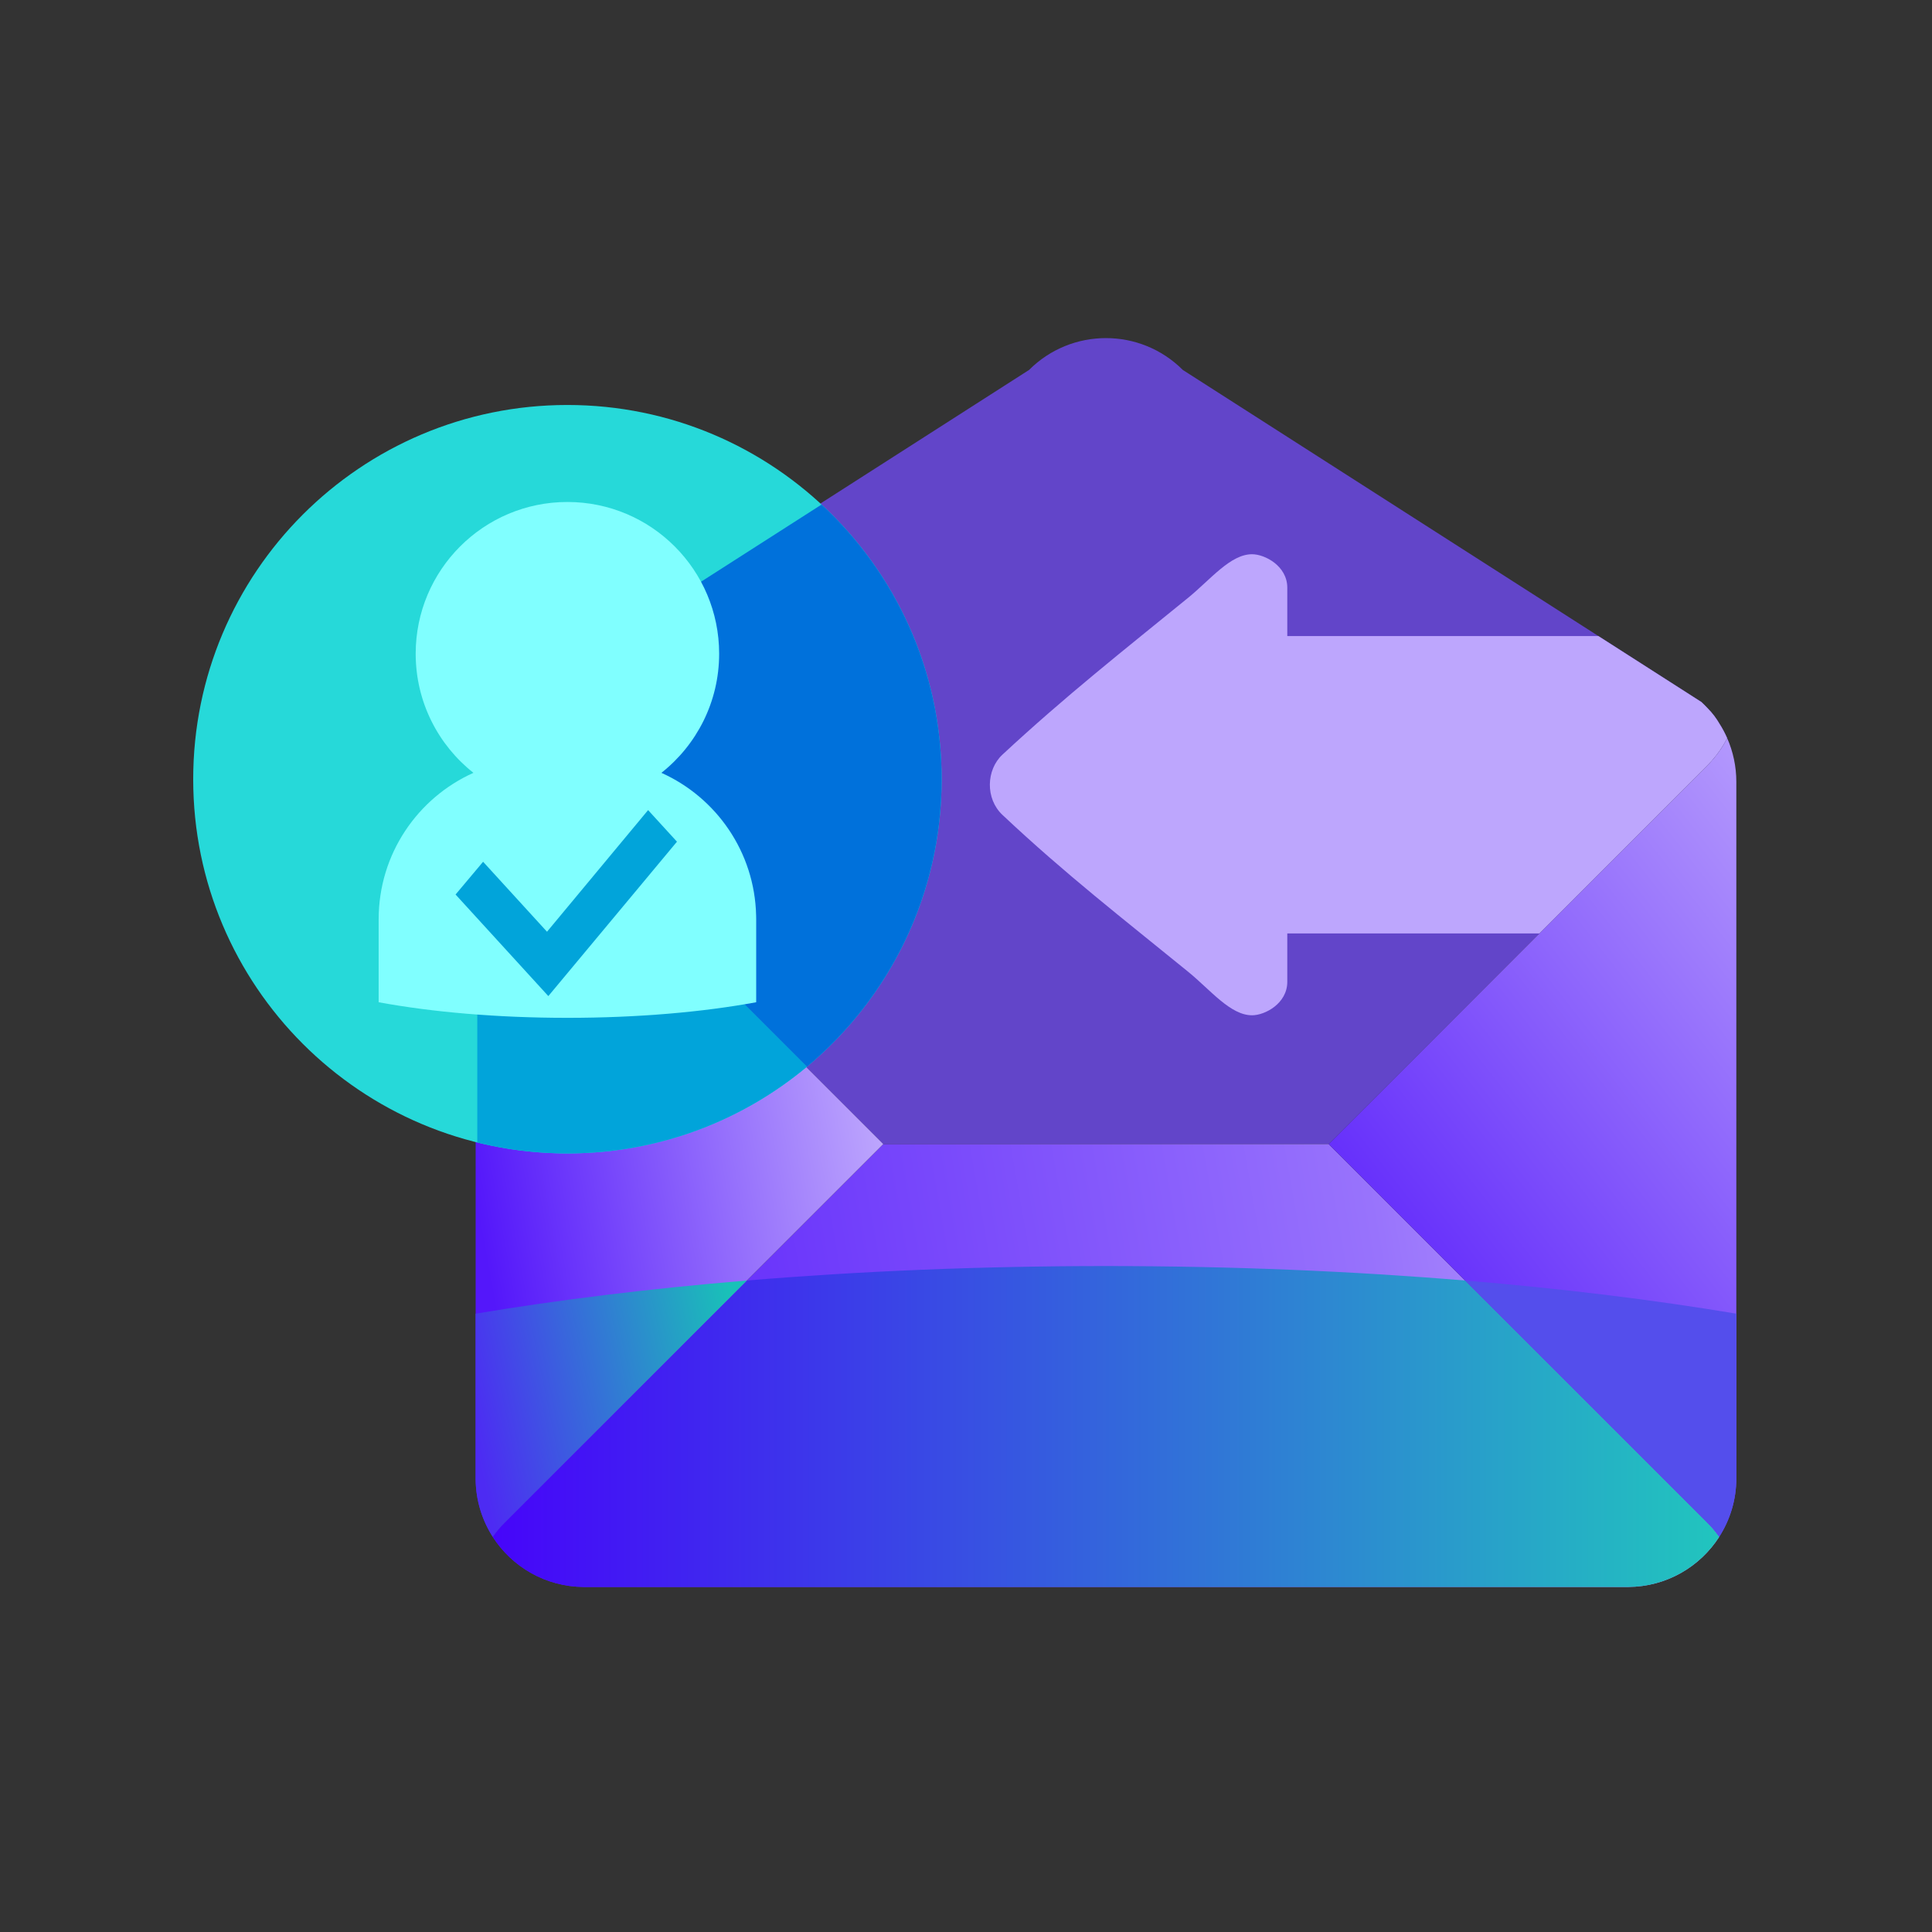 <svg width="200" height="200" viewBox="0 0 200 200" fill="none" xmlns="http://www.w3.org/2000/svg">
<rect x="0" y="0" width="200" height="200" fill="#333333" stroke="none"/>
<path d="M176.128 72.67L176.689 73.228C176.509 73.037 176.324 72.85 176.128 72.67ZM178.796 76.412C178.649 76.697 178.521 76.927 178.382 77.152C177.924 77.9 177.373 78.606 176.726 79.255L137.544 118.439H91.43L52.245 79.255C51.387 78.396 50.698 77.439 50.176 76.412C50.384 75.941 50.622 75.485 50.89 75.05C51.217 74.476 51.589 73.921 52.071 73.442C52.455 73.043 52.655 72.844 52.865 72.655L106.528 38.296C110.924 33.901 118.049 33.901 122.443 38.296L176.129 72.671C176.324 72.852 176.511 73.038 176.69 73.229C177.315 73.853 177.678 74.374 177.997 74.912C178.298 75.389 178.566 75.889 178.796 76.412Z" fill="#6245C9"/>
<path d="M60.426 164.282H168.555C172.508 164.258 175.98 162.199 177.972 159.094C177.608 158.578 177.194 158.084 176.73 157.625L137.547 118.439H91.434L52.249 157.625C51.787 158.084 51.373 158.578 51.007 159.094C52.999 162.199 56.47 164.257 60.426 164.282Z" fill="url(#paint0_linear_2866_282)"/>
<path d="M137.544 118.44L176.728 157.626C177.192 158.088 177.606 158.579 177.97 159.095C179.092 157.344 179.744 155.265 179.744 153.032V80.935C179.744 79.33 179.405 77.799 178.8 76.416C178.275 77.438 177.585 78.4 176.728 79.257L137.544 118.44Z" fill="url(#paint1_linear_2866_282)"/>
<path d="M49.238 80.817V153.13C49.258 155.323 49.905 157.367 51.009 159.09C51.373 158.575 51.787 158.081 52.25 157.621L91.434 118.435L52.25 79.249C51.394 78.394 50.702 77.432 50.181 76.407C49.587 77.762 49.253 79.251 49.238 80.817Z" fill="url(#paint2_linear_2866_282)"/>
<path d="M60.426 164.282H168.555C172.508 164.258 175.98 162.199 177.972 159.094C177.608 158.578 177.194 158.084 176.73 157.625L151.666 132.559C139.983 131.587 127.483 131.061 114.49 131.061C101.5 131.061 88.999 131.587 77.316 132.559L52.25 157.625C51.788 158.084 51.374 158.578 51.01 159.094C52.999 162.199 56.472 164.257 60.426 164.282Z" fill="url(#paint3_linear_2866_282)"/>
<path d="M179.744 135.991V153.027C179.744 155.261 179.092 157.343 177.97 159.094C177.606 158.575 177.192 158.085 176.728 157.621L151.664 132.559C161.694 133.39 171.123 134.553 179.744 135.991Z" fill="#544EEC"/>
<path d="M49.238 135.991V153.131C49.258 155.329 49.905 157.371 51.009 159.095C51.373 158.576 51.787 158.086 52.25 157.622L77.315 132.56C67.284 133.39 57.859 134.553 49.238 135.991Z" fill="url(#paint4_linear_2866_282)"/>
<path d="M20 80.665C20 59.268 37.344 41.923 58.737 41.923C80.133 41.923 97.476 59.268 97.476 80.665C97.476 102.059 80.132 119.401 58.737 119.401C37.344 119.401 20 102.058 20 80.665Z" fill="#26D9D9"/>
<path d="M83.532 110.43C76.813 116.031 68.17 119.401 58.738 119.401C55.522 119.401 52.397 119.009 49.409 118.271V80.998C49.409 79.392 49.747 77.861 50.352 76.48C50.873 77.501 51.565 78.462 52.42 79.318L83.532 110.43Z" fill="#01A4DA"/>
<path d="M85.049 52.23C92.692 59.306 97.477 69.425 97.477 80.665C97.477 92.627 92.053 103.326 83.532 110.432L52.421 79.319C51.566 78.464 50.874 77.504 50.353 76.481C50.56 76.01 50.798 75.554 51.069 75.12C51.392 74.544 51.767 73.992 52.246 73.512C52.631 73.115 52.83 72.916 53.039 72.725L85.049 52.23Z" fill="#0071DB"/>
<path d="M39.198 95.163V97.317V103.752C44.709 104.769 51.453 105.366 58.738 105.366C66.023 105.366 72.769 104.768 78.281 103.752V95.163L78.274 94.782C78.128 88.194 74.144 82.553 68.468 80.004C72.108 77.127 74.446 72.673 74.446 67.673C74.446 58.997 67.414 51.965 58.738 51.965C50.063 51.965 43.032 58.997 43.032 67.673C43.032 72.673 45.368 77.127 49.01 80.004C43.225 82.602 39.198 88.413 39.198 95.163Z" fill="#80FFFF"/>
<path d="M50.01 89.209L56.626 96.453L67.091 83.862L70.079 87.131L56.763 103.114L47.16 92.6L50.01 89.209Z" fill="#01A4DA"/>
<path d="M178.796 76.412C178.649 76.696 178.522 76.925 178.381 77.152C177.926 77.898 177.376 78.605 176.729 79.251L159.348 96.632H133.26V101.637C133.26 103.883 130.948 105.102 129.612 105.102C127.367 105.102 125.323 102.494 123.016 100.612C116.307 95.145 110.288 90.49 103.775 84.36C101.979 82.67 102.092 79.68 103.775 78.117C110.326 72.032 116.307 67.332 123.016 61.865C125.323 59.983 127.367 57.374 129.612 57.374C130.948 57.374 133.26 58.594 133.26 60.84V65.844H165.464L176.131 72.674C176.323 72.854 176.512 73.039 176.693 73.231C177.315 73.854 177.678 74.374 177.997 74.915C178.3 75.389 178.567 75.889 178.796 76.412Z" fill="#BDA6FD"/>
<defs>
<linearGradient id="paint0_linear_2866_282" x1="50.792" y1="155.338" x2="179.141" y2="132.82" gradientUnits="userSpaceOnUse">
<stop stop-color="#5417FA"/>
<stop offset="0.729" stop-color="#9873FC"/>
<stop offset="1" stop-color="#C0AAFD"/>
</linearGradient>
<linearGradient id="paint1_linear_2866_282" x1="141.667" y1="146.609" x2="206.916" y2="95.335" gradientUnits="userSpaceOnUse">
<stop stop-color="#5417FA"/>
<stop offset="1" stop-color="#C0AAFD"/>
</linearGradient>
<linearGradient id="paint2_linear_2866_282" x1="48.097" y1="118.202" x2="91.314" y2="110.345" gradientUnits="userSpaceOnUse">
<stop stop-color="#5417FA"/>
<stop offset="1" stop-color="#C0AAFD"/>
</linearGradient>
<linearGradient id="paint3_linear_2866_282" x1="51.008" y1="147.67" x2="177.971" y2="147.67" gradientUnits="userSpaceOnUse">
<stop stop-color="#4605FA"/>
<stop offset="1" stop-color="#21C5BE"/>
</linearGradient>
<linearGradient id="paint4_linear_2866_282" x1="48.913" y1="147.794" x2="77.245" y2="141.936" gradientUnits="userSpaceOnUse">
<stop stop-color="#4D2BF3"/>
<stop offset="1" stop-color="#19C1B8"/>
</linearGradient>
</defs>
</svg>
